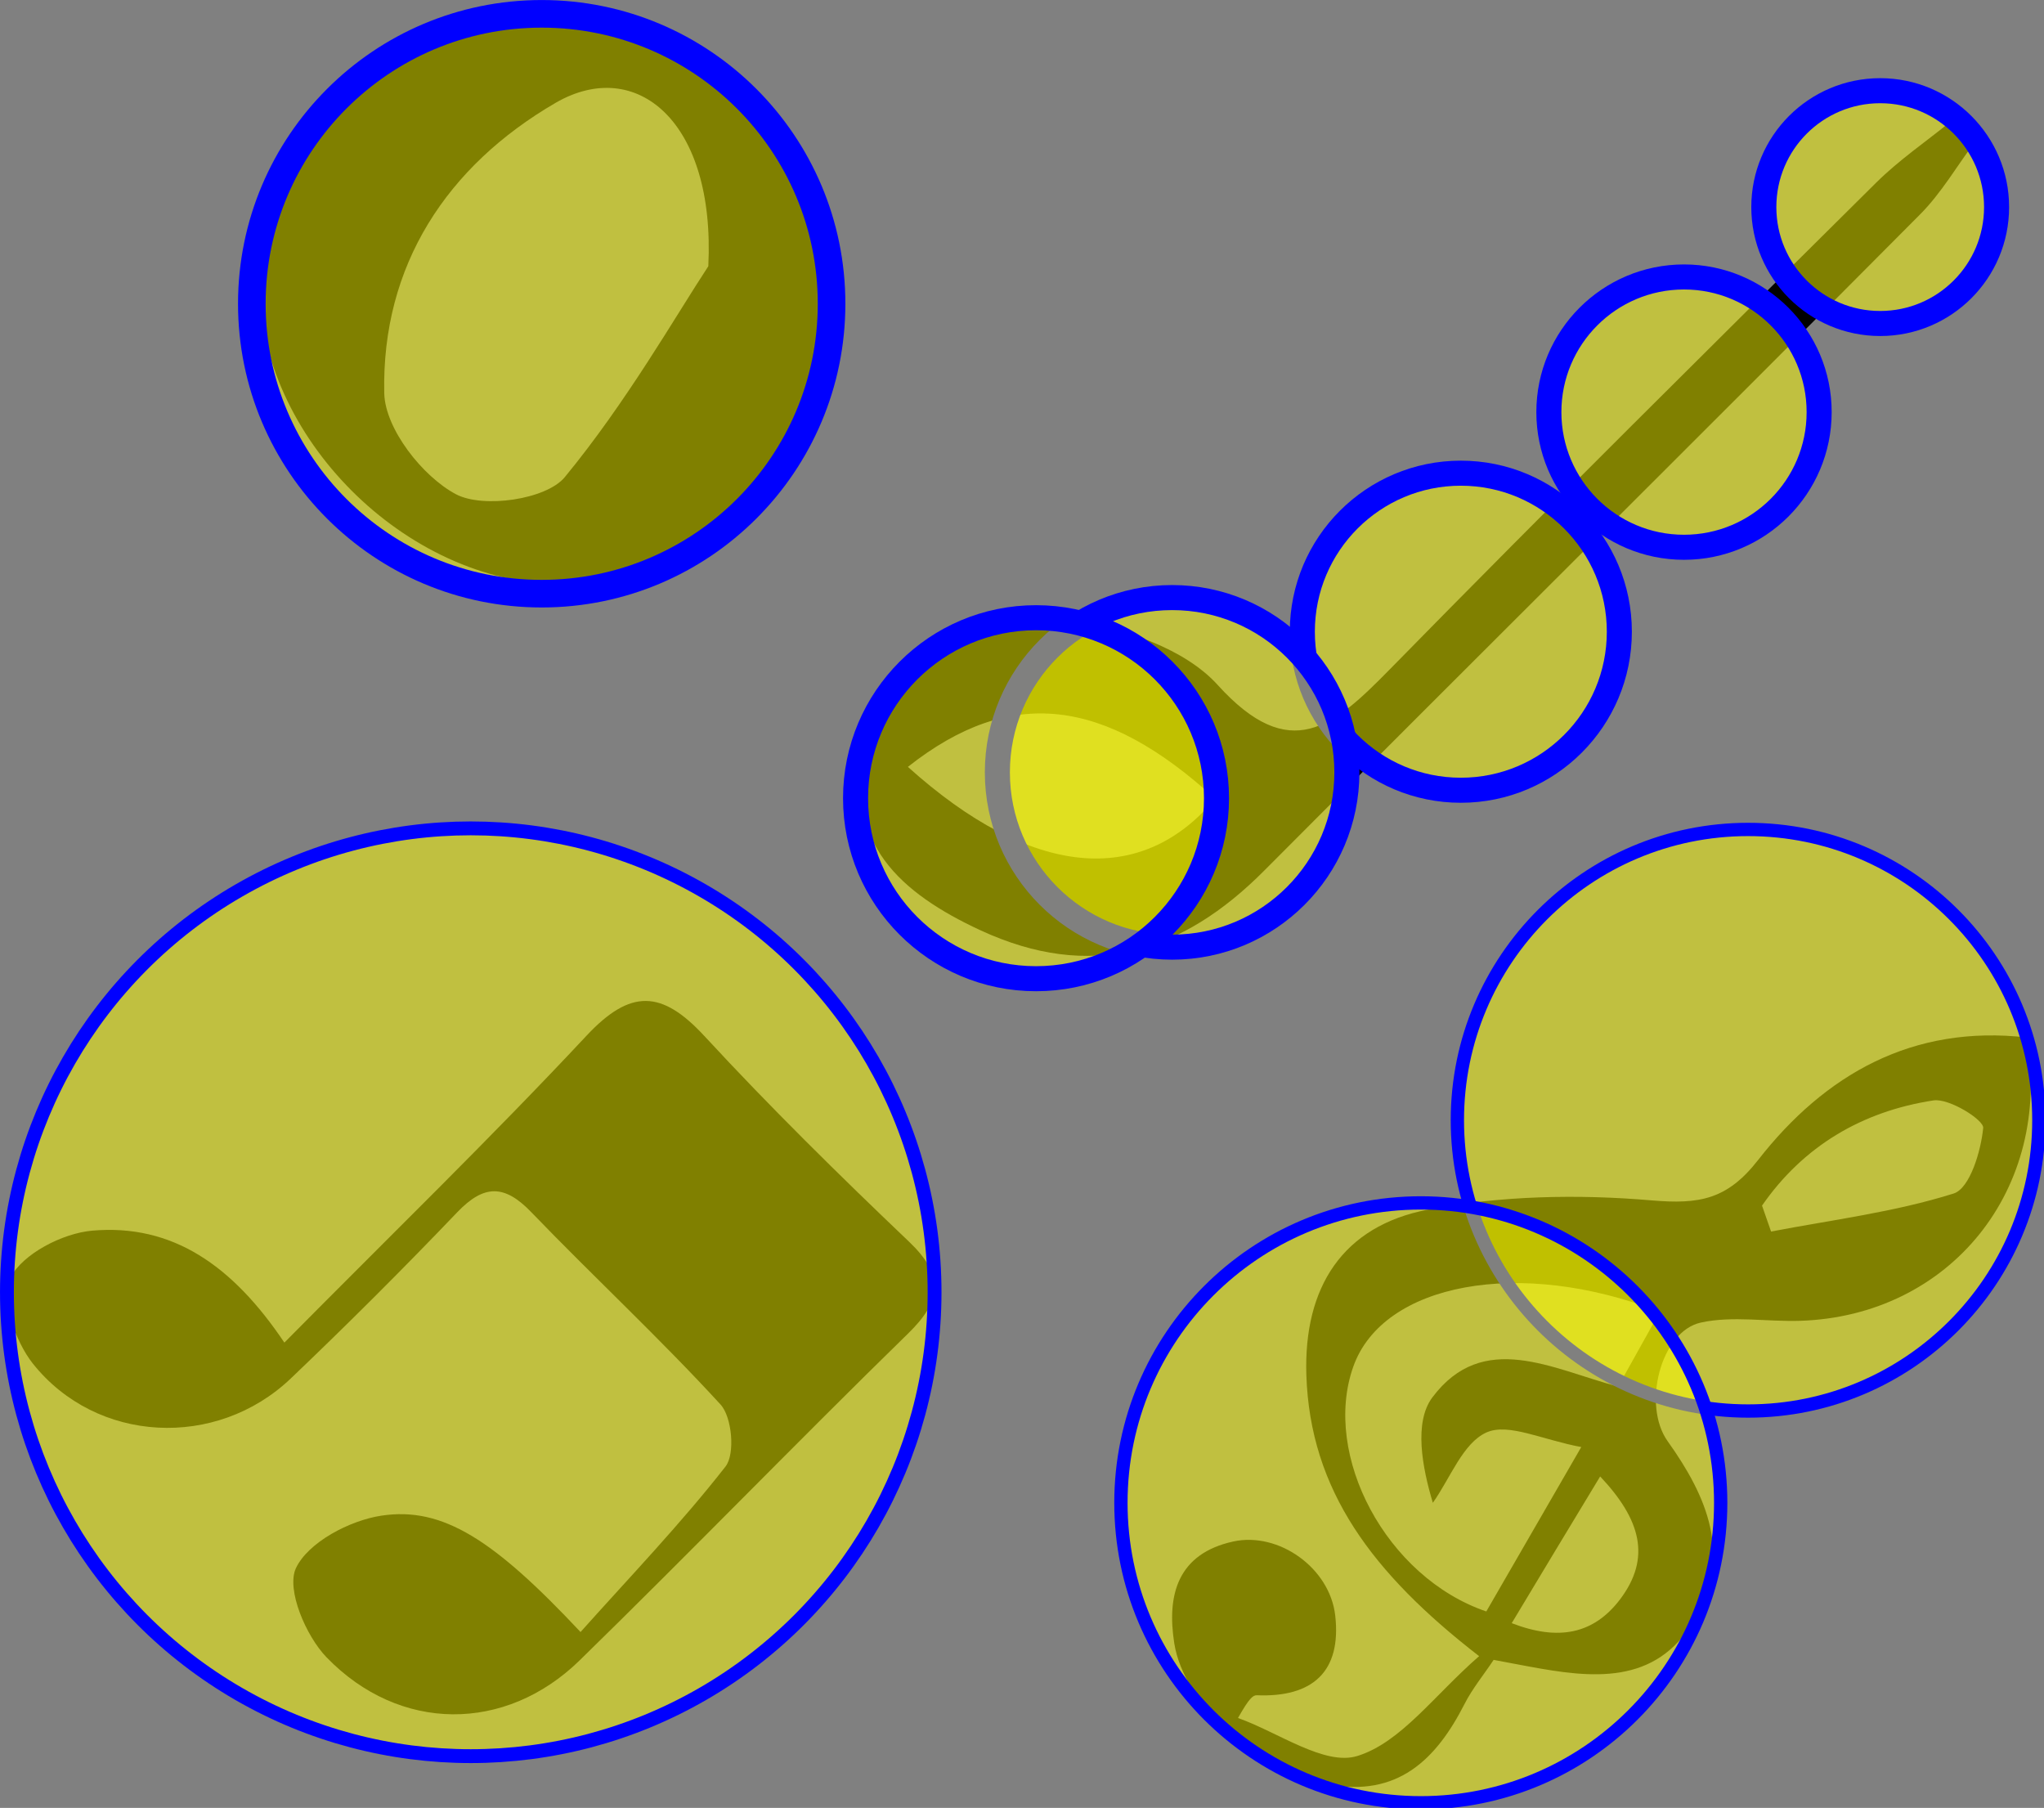 <?xml version="1.0" encoding="UTF-8" standalone="no"?>
<!-- Created with Inkscape (http://www.inkscape.org/) -->

<svg
   xmlns:dc="http://purl.org/dc/elements/1.1/"
   xmlns:cc="http://creativecommons.org/ns#"
   xmlns:rdf="http://www.w3.org/1999/02/22-rdf-syntax-ns#"
   xmlns:svg="http://www.w3.org/2000/svg"
   xmlns="http://www.w3.org/2000/svg"
   xmlns:sodipodi="http://sodipodi.sourceforge.net/DTD/sodipodi-0.dtd"
   xmlns:inkscape="http://www.inkscape.org/namespaces/inkscape"
   width="40.726mm"
   height="36.016mm"
   viewBox="0 0 40.726 36.016"
   version="1.1"
   id="svg8"
   inkscape:version="0.92.3 (2405546, 2018-03-11)"
   sodipodi:docname="kmeans_sec_sqr.svg">
  <rect x="0" y="0" width="40.726" height="36.016" fill="#808080" stroke="none"/>
  <defs
     id="defs2" />
  <sodipodi:namedview
     id="base"
     pagecolor="#ffffff"
     bordercolor="#666666"
     borderopacity="1.0"
     inkscape:pageopacity="0.0"
     inkscape:pageshadow="2"
     inkscape:zoom="1.979899"
     inkscape:cx="91.661275"
     inkscape:cy="142.3811"
     inkscape:document-units="mm"
     inkscape:current-layer="layer1"
     showgrid="false"
     fit-margin-top="0"
     fit-margin-left="0"
     fit-margin-right="0"
     fit-margin-bottom="0"
     inkscape:window-width="1600"
     inkscape:window-height="1137"
     inkscape:window-x="-8"
     inkscape:window-y="-8"
     inkscape:window-maximized="1" />
  <g
     inkscape:label="Layer 1"
     inkscape:groupmode="layer"
     id="layer1"
     transform="translate(-40.573,-347.037)">
    <g
       id="g18"
       transform="matrix(0.55,0,0,0.55,45.38,347.102)">
      <path
         inkscape:connector-curvature="0"
         id="path2"
         d="m 21.16,11.585 c -0.16,5.38 -4.34,9.49 -9.59,9.46 -5.62,-0.04 -10.94,-5.37 -10.91,-10.92 0.03,-5.39 4.54,-9.66 10.06,-9.54 6.16,0.12 10.63,4.84 10.44,11 z m -4.24,-2.06 c 0.26,-5.25 -2.61,-7.61 -5.53,-5.92 -3.94,2.29 -6.31,5.89 -6.21,10.52 0.03,1.29 1.39,3.02 2.6,3.66 0.99,0.52 3.27,0.19 3.94,-0.62 2.24,-2.72 4.01,-5.83 5.2,-7.64 z"
         class="shape-path" />
      <circle
         style="fill:#ffff00;fill-opacity:0.5;stroke:#0000ff"
         id="circle4"
         r="10.501"
         cy="10.884"
         cx="10.884" />
    </g>
    <g
       id="g28"
       transform="matrix(0.276,0,0,0.276,40.819,363.647)">
      <path
         inkscape:connector-curvature="0"
         id="path2-2"
         d="m 19.638,36.728 c 7.61,-7.69 14.89,-14.75 21.81,-22.15 3.18,-3.4 5.44,-3.3 8.51,0.02 4.74,5.13 9.73,10.04 14.79,14.86 2.54,2.43 2.36,4.23 -0.08,6.61 -7.98,7.79 -15.74,15.81 -23.72,23.6 -5.35,5.22 -12.99,5.22 -18.26,-0.22 -1.5,-1.55 -2.92,-4.9 -2.22,-6.43 0.87,-1.87 3.89,-3.46 6.18,-3.8 4.44,-0.67 8.15,1.77 14.37,8.4 3.55,-3.97 7.22,-7.79 10.47,-11.95 0.7,-0.9 0.47,-3.56 -0.36,-4.47 -4.38,-4.78 -9.15,-9.2 -13.66,-13.88 -1.94,-2.02 -3.42,-2.02 -5.36,0.01 -3.91,4.09 -7.92,8.09 -12.02,12 -5.35,5.09 -14,4.7 -18.61,-1.09 -1.27,-1.6 -2.37,-4.74 -1.63,-6.18 0.9,-1.74 3.77,-3.22 5.91,-3.41 5.8,-0.51 10.14,2.51 13.88,8.08 z m 40.16,-0.34 c -0.52,0.46 -1.03,0.93 -1.55,1.39 -5.91,-5.96 -11.82,-11.93 -17.73,-17.89 0.49,-0.47 0.98,-0.93 1.47,-1.4 5.93,5.96 11.87,11.93 17.81,17.9 z"
         class="shape-path" />
      <circle
         style="fill:#ffff00;fill-opacity:0.5;stroke:#0000ff"
         id="circle4-7"
         r="33.483"
         cy="33.093"
         cx="33.093" />
    </g>
    <g
       id="g40"
       transform="matrix(0.265,0,0,0.265,62.993,363.647)">
      <path
         inkscape:connector-curvature="0"
         id="path2-3"
         d="m 26.608,61.823 c -8.03,-6.22 -12.71,-12.47 -12.99,-21.14 -0.21,-6.58 2.72,-11.2 9.15,-12.43 5.47,-1.05 11.27,-1.17 16.84,-0.69 3.56,0.3 5.65,-0.06 7.97,-3.03 5.04,-6.46 11.64,-10.2 20.21,-9.22 1.95,11.43 -5.8,20.93 -17.03,21.3 -2.5,0.08 -5.09,-0.39 -7.47,0.13 -3.04,0.66 -4.44,6.22 -2.5,8.93 2.97,4.16 4.87,8.58 2,13.43 -2.92,4.96 -7.74,4.37 -12.48,3.49 -0.81,-0.15 -1.61,-0.3 -2.61,-0.49 -0.75,1.13 -1.6,2.16 -2.19,3.32 -2.15,4.22 -5.07,7.03 -10.27,6.03 -5.3,-1.02 -10.82,-5.99 -11.55,-10.59 -0.58,-3.67 0.27,-6.75 4.44,-7.66 3.42,-0.74 7.25,1.99 7.66,5.56 0.48,4.23 -1.7,6.17 -5.9,6 -0.28,-0.01 -0.57,0.22 -1.41,1.71 3.02,1.07 6.5,3.61 8.96,2.86 3.29,-1.01 5.79,-4.57 9.17,-7.51 z m 13.59,-25.89 c -10.56,-4.1 -20.82,-2.15 -23.05,4.12 -2.37,6.67 2.48,15.85 10,18.41 2.17,-3.76 4.38,-7.57 7.14,-12.36 -2.95,-0.55 -5.48,-1.83 -7.12,-1.1 -1.78,0.79 -2.73,3.45 -4.04,5.29 -0.8,-2.66 -1.44,-6.06 -0.03,-7.93 3.81,-5.07 8.99,-2.13 13.96,-0.8 1.08,-1.94 2.09,-3.76 3.14,-5.63 z m 7.68,-7.98 c 0.23,0.65 0.45,1.3 0.68,1.95 4.6,-0.88 9.29,-1.46 13.73,-2.86 1.21,-0.38 2.05,-3.17 2.22,-4.93 0.06,-0.6 -2.55,-2.24 -3.73,-2.07 -5.38,0.82 -9.8,3.44 -12.9,7.91 z m -18.82,31.39 c 3.52,1.36 6.16,0.82 8.14,-1.78 2.38,-3.14 1.55,-6.03 -1.49,-9.25 -2.3,3.8 -4.31,7.13 -6.65,11.03 z"
         class="shape-path" />
      <circle
         style="fill:#ffff00;fill-opacity:0.5;stroke:#0000ff"
         id="circle4-9"
         r="21.86"
         cy="21.535"
         cx="46.832" />
      <circle
         style="fill:#ffff00;fill-opacity:0.5;stroke:#0000ff"
         id="circle6"
         r="22.548"
         cy="50.298"
         cx="22.223" />
    </g>
    <g
       id="g58"
       transform="matrix(0.499,0,0,0.499,57.772,348.996)">
      <path
         inkscape:connector-curvature="0"
         id="path2-26"
         d="m 44.424,1.69 c -0.74,0.99 -1.37,2.09 -2.24,2.96 -8.7,8.75 -17.46,17.44 -26.17,26.18 -3.29,3.31 -6.94,4.42 -11.34,2.38 -3.15,-1.46 -5.54,-3.53 -4.48,-7.32 1.11,-3.97 4.35,-5.47 8.15,-5.01 2.04,0.25 4.5,1.09 5.81,2.54 2.89,3.19 4.63,1.66 6.85,-0.6 6.42,-6.55 12.94,-13 19.45,-19.46 0.91,-0.9 1.98,-1.63 2.98,-2.44 0.34,0.26 0.66,0.51 0.99,0.77 z M 1.784,26.69 c 4.93,4.44 9.32,4.81 12.27,1.27 -4.42,-4.04 -8.17,-4.51 -12.27,-1.27 z"
         class="shape-path" />
      <circle
         style="fill:#ffff00;fill-opacity:0.5;stroke:#0000ff"
         id="circle4-1"
         r="6.329"
         cy="21.294"
         cx="23.863" />
      <circle
         style="fill:#ffff00;fill-opacity:0.5;stroke:#0000ff"
         id="circle6-3"
         r="6.978"
         cy="26.909"
         cx="12.335" />
      <circle
         style="fill:#ffff00;fill-opacity:0.5;stroke:#0000ff"
         id="circle8"
         r="5.396"
         cy="12.527"
         cx="32.774" />
      <circle
         style="fill:#ffff00;fill-opacity:0.5;stroke:#0000ff"
         id="circle10"
         r="4.647"
         cy="4.342"
         cx="40.608" />
      <circle
         style="fill:#ffff00;fill-opacity:0.5;stroke:#0000ff"
         id="circle12"
         r="7.206"
         cy="27.941"
         cx="6.901" />
    </g>
  </g>
</svg>
